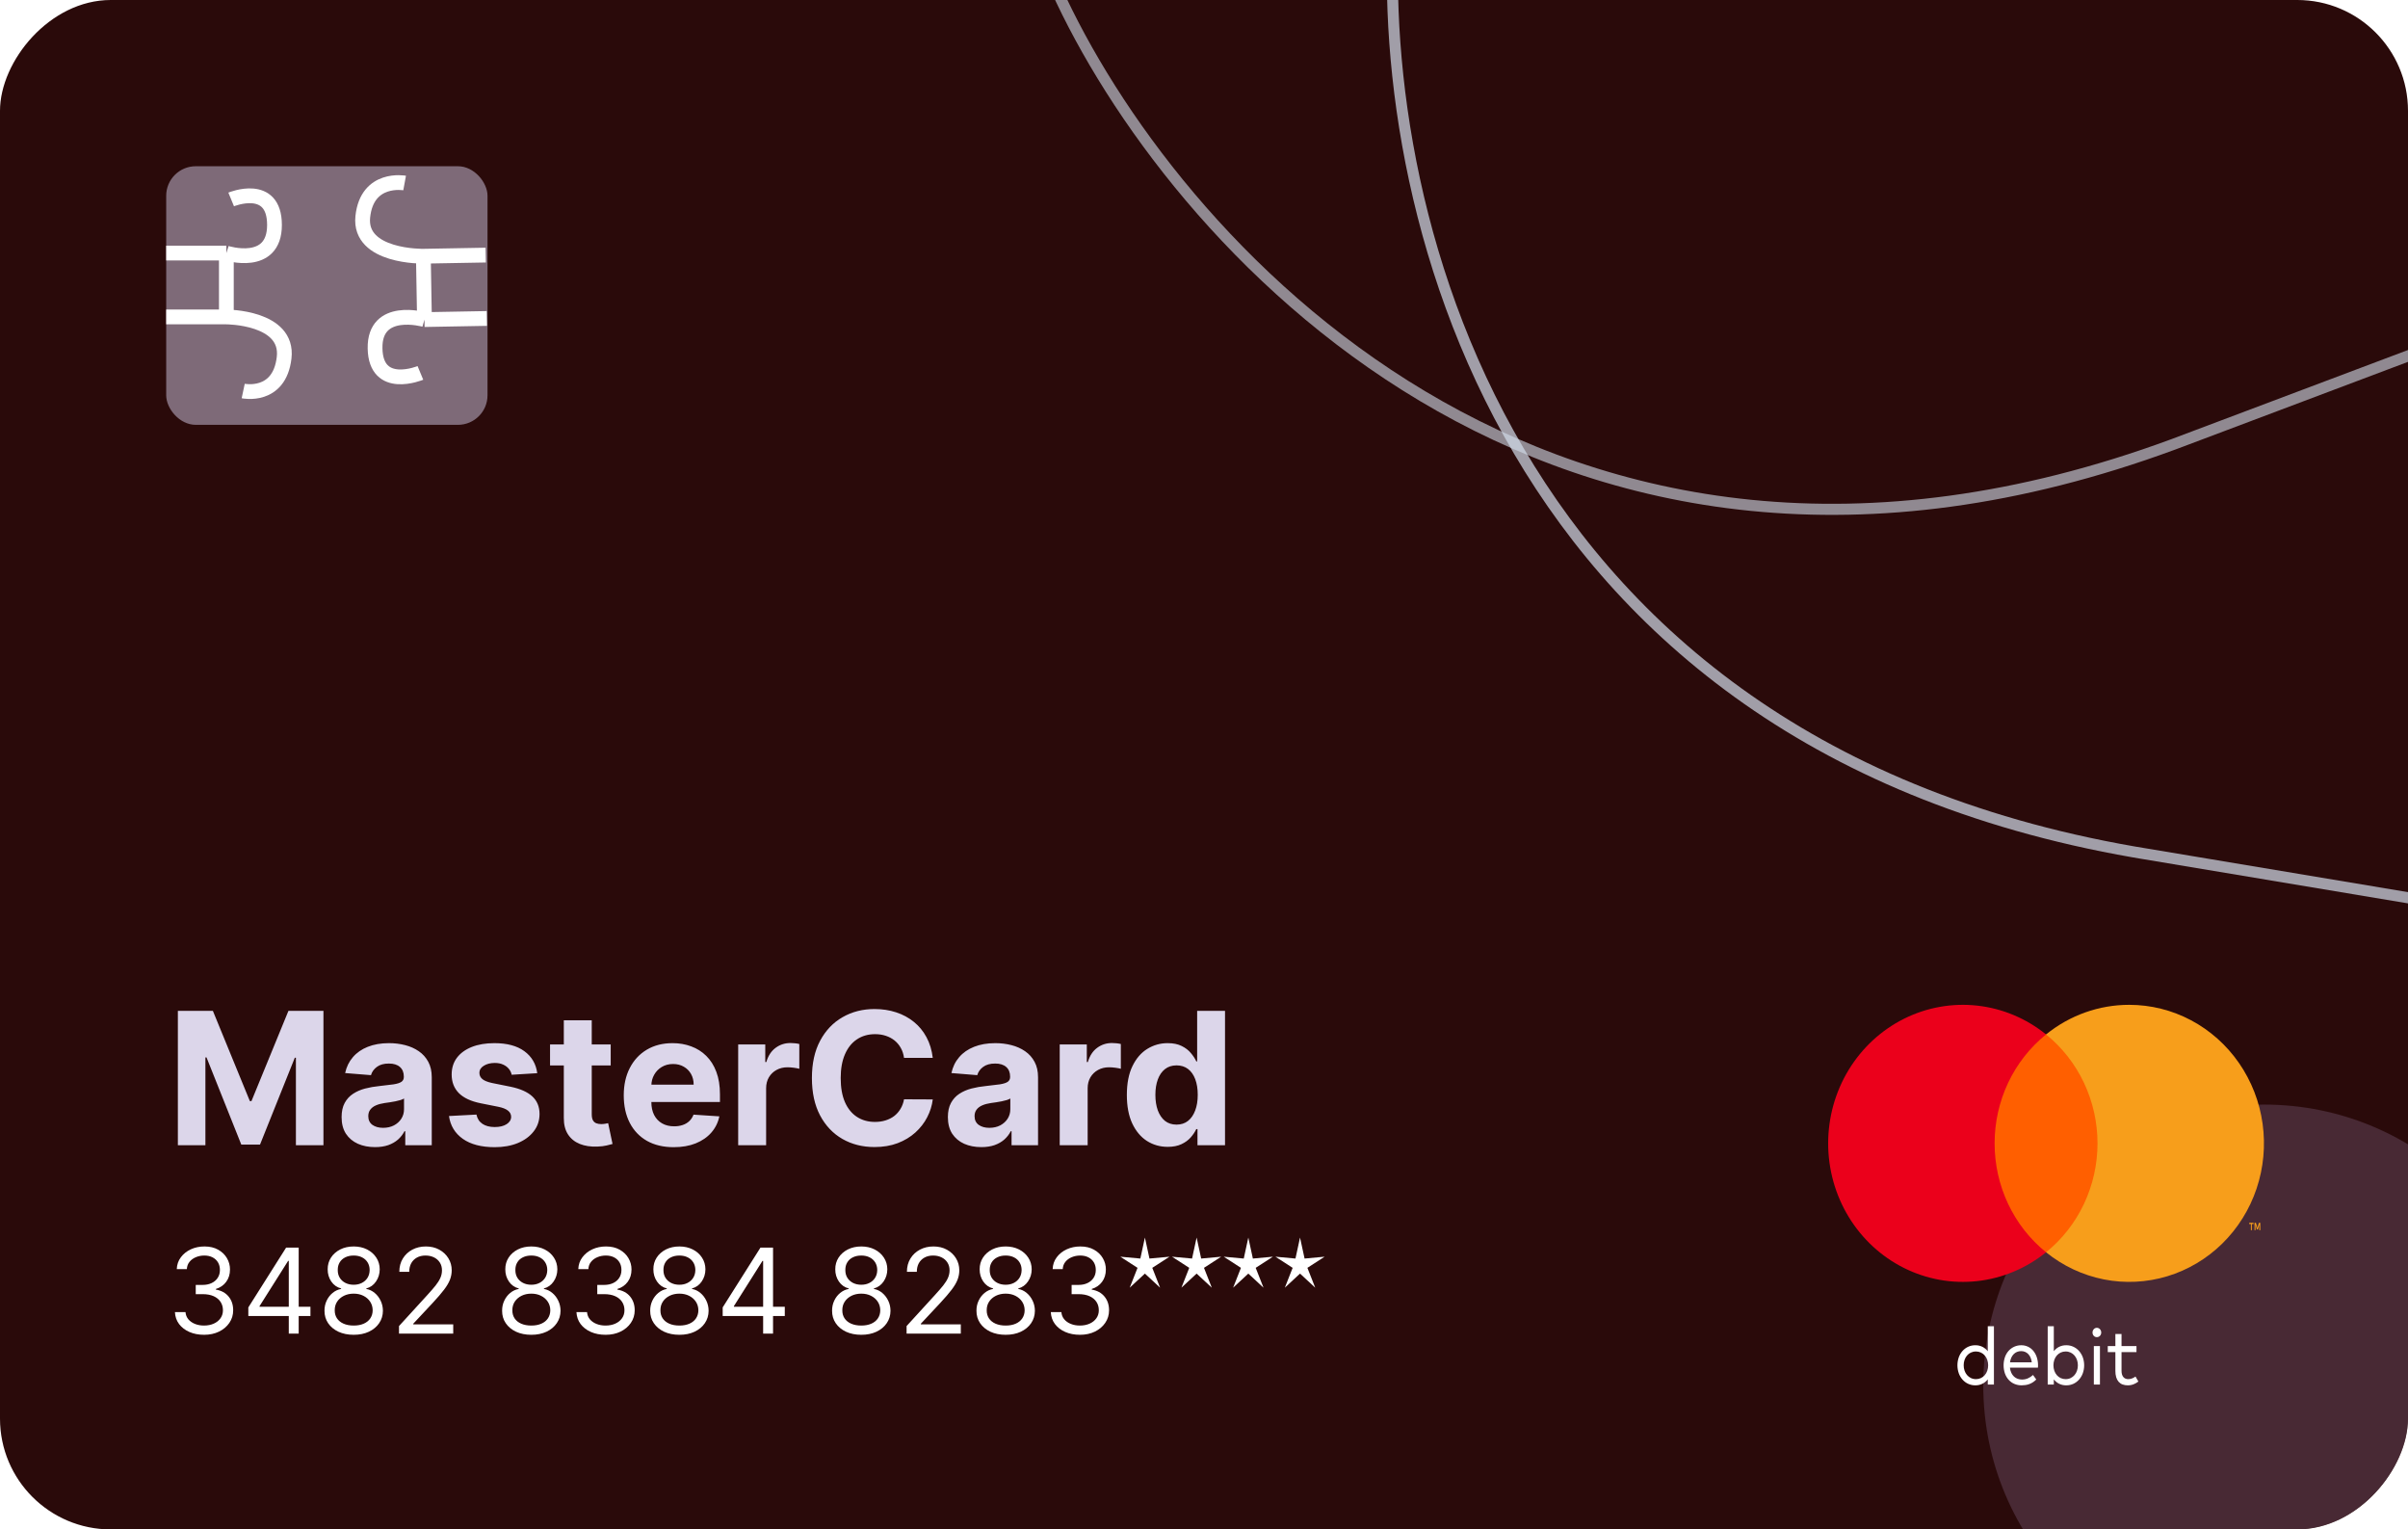 <svg width="652" height="414" viewBox="0 0 652 414" fill="none" xmlns="http://www.w3.org/2000/svg">
<g clip-path="url(#clip0_0_386)">
<rect width="652" height="414" rx="30" transform="matrix(1 0 0 -1 0 414)" fill="#2A0A0A"/>
<rect x="45" y="45" width="87" height="70" rx="8" fill="#7E6A78"/>
<path d="M62.593 53.987C62.593 53.987 74.322 49.147 74.322 60.902C74.322 72.657 61.29 68.508 61.29 68.508M61.29 68.508H45M61.29 68.508V85.794M61.29 85.794H45M61.29 85.794C61.29 85.794 78.232 85.794 76.928 96.857C75.625 107.92 65.851 105.846 65.851 105.846" stroke="white" stroke-width="4"/>
<path d="M113.83 100.943C113.83 100.943 101.756 105.965 101.553 94.3C101.351 82.634 114.93 86.509 114.93 86.509M114.93 86.509L131.814 86.206M114.93 86.509L114.632 69.355M114.632 69.355L131.516 69.052M114.632 69.355C114.632 69.355 97.072 69.67 98.231 58.667C99.391 47.664 109.558 49.541 109.558 49.541" stroke="white" stroke-width="4"/>
<path d="M48.16 273.636H57.642L67.656 298.068H68.082L78.097 273.636H87.578V310H80.121V286.332H79.819L70.408 309.822H65.33L55.92 286.243H55.618V310H48.16V273.636ZM101.547 310.515C99.807 310.515 98.257 310.213 96.895 309.609C95.534 308.994 94.457 308.088 93.664 306.893C92.883 305.685 92.492 304.182 92.492 302.383C92.492 300.868 92.77 299.595 93.326 298.565C93.883 297.536 94.64 296.707 95.599 296.08C96.558 295.452 97.647 294.979 98.866 294.659C100.097 294.339 101.388 294.115 102.737 293.984C104.323 293.819 105.602 293.665 106.572 293.523C107.543 293.369 108.247 293.144 108.685 292.848C109.123 292.552 109.342 292.114 109.342 291.534V291.428C109.342 290.303 108.987 289.433 108.277 288.817C107.578 288.202 106.584 287.894 105.294 287.894C103.933 287.894 102.849 288.196 102.045 288.8C101.24 289.392 100.707 290.137 100.447 291.037L93.451 290.469C93.806 288.812 94.504 287.379 95.546 286.172C96.588 284.953 97.931 284.018 99.576 283.366C101.234 282.704 103.151 282.372 105.329 282.372C106.845 282.372 108.295 282.55 109.68 282.905C111.076 283.26 112.313 283.81 113.39 284.556C114.479 285.302 115.338 286.261 115.965 287.433C116.592 288.593 116.906 289.983 116.906 291.605V310H109.733V306.218H109.52C109.082 307.07 108.496 307.822 107.762 308.473C107.028 309.112 106.146 309.615 105.116 309.982C104.086 310.337 102.897 310.515 101.547 310.515ZM103.714 305.295C104.826 305.295 105.809 305.076 106.661 304.638C107.513 304.188 108.182 303.584 108.667 302.827C109.153 302.069 109.395 301.211 109.395 300.252V297.358C109.159 297.512 108.833 297.654 108.419 297.784C108.016 297.902 107.561 298.015 107.052 298.121C106.543 298.216 106.034 298.305 105.525 298.388C105.016 298.459 104.554 298.524 104.14 298.583C103.252 298.713 102.477 298.92 101.814 299.205C101.151 299.489 100.636 299.873 100.269 300.359C99.902 300.832 99.719 301.424 99.719 302.134C99.719 303.164 100.091 303.951 100.837 304.496C101.595 305.028 102.554 305.295 103.714 305.295ZM145.466 290.504L138.541 290.93C138.423 290.339 138.169 289.806 137.778 289.332C137.387 288.847 136.872 288.462 136.233 288.178C135.606 287.882 134.854 287.734 133.978 287.734C132.806 287.734 131.818 287.983 131.013 288.48C130.208 288.965 129.806 289.616 129.806 290.433C129.806 291.084 130.066 291.635 130.587 292.085C131.108 292.534 132.001 292.895 133.268 293.168L138.204 294.162C140.856 294.706 142.832 295.582 144.134 296.79C145.436 297.997 146.088 299.583 146.088 301.548C146.088 303.336 145.561 304.904 144.507 306.254C143.466 307.603 142.033 308.656 140.21 309.414C138.399 310.16 136.31 310.533 133.943 310.533C130.332 310.533 127.456 309.781 125.313 308.278C123.183 306.763 121.934 304.703 121.567 302.099L129.007 301.708C129.231 302.809 129.776 303.649 130.64 304.229C131.504 304.798 132.611 305.082 133.96 305.082C135.286 305.082 136.352 304.827 137.156 304.318C137.973 303.797 138.387 303.129 138.399 302.312C138.387 301.625 138.097 301.063 137.529 300.625C136.961 300.175 136.085 299.832 134.901 299.595L130.178 298.654C127.515 298.121 125.532 297.198 124.23 295.884C122.94 294.57 122.295 292.895 122.295 290.859C122.295 289.107 122.768 287.598 123.715 286.332C124.674 285.065 126.018 284.089 127.746 283.402C129.486 282.715 131.522 282.372 133.854 282.372C137.298 282.372 140.009 283.1 141.986 284.556C143.975 286.012 145.135 287.995 145.466 290.504ZM165.357 282.727V288.409H148.933V282.727H165.357ZM152.662 276.193H160.225V301.619C160.225 302.318 160.332 302.862 160.545 303.253C160.758 303.632 161.054 303.898 161.433 304.052C161.824 304.206 162.273 304.283 162.782 304.283C163.137 304.283 163.493 304.253 163.848 304.194C164.203 304.123 164.475 304.07 164.664 304.034L165.854 309.663C165.475 309.781 164.943 309.917 164.256 310.071C163.569 310.237 162.735 310.337 161.752 310.373C159.93 310.444 158.332 310.201 156.958 309.645C155.597 309.089 154.538 308.224 153.78 307.053C153.023 305.881 152.65 304.401 152.662 302.614V276.193ZM182.42 310.533C179.615 310.533 177.2 309.964 175.176 308.828C173.163 307.68 171.613 306.058 170.524 303.963C169.435 301.856 168.89 299.364 168.89 296.488C168.89 293.683 169.435 291.22 170.524 289.102C171.613 286.983 173.146 285.331 175.123 284.148C177.111 282.964 179.443 282.372 182.118 282.372C183.917 282.372 185.592 282.662 187.143 283.242C188.706 283.81 190.067 284.669 191.227 285.817C192.399 286.965 193.31 288.409 193.961 290.149C194.612 291.877 194.938 293.902 194.938 296.222V298.299H171.909V293.612H187.818C187.818 292.522 187.581 291.558 187.108 290.717C186.634 289.877 185.977 289.22 185.137 288.746C184.308 288.261 183.343 288.018 182.243 288.018C181.094 288.018 180.076 288.285 179.189 288.817C178.313 289.338 177.626 290.043 177.129 290.93C176.632 291.806 176.377 292.783 176.365 293.86V298.317C176.365 299.666 176.614 300.832 177.111 301.815C177.62 302.797 178.336 303.555 179.26 304.087C180.183 304.62 181.278 304.886 182.544 304.886C183.385 304.886 184.154 304.768 184.853 304.531C185.551 304.295 186.149 303.939 186.646 303.466C187.143 302.992 187.522 302.412 187.782 301.726L194.778 302.188C194.423 303.868 193.695 305.336 192.594 306.591C191.505 307.834 190.096 308.804 188.368 309.503C186.652 310.189 184.669 310.533 182.42 310.533ZM199.874 310V282.727H207.207V287.486H207.491C207.988 285.793 208.823 284.515 209.995 283.651C211.167 282.775 212.516 282.337 214.043 282.337C214.422 282.337 214.83 282.36 215.268 282.408C215.706 282.455 216.091 282.52 216.422 282.603V289.315C216.067 289.208 215.576 289.113 214.949 289.031C214.321 288.948 213.747 288.906 213.226 288.906C212.114 288.906 211.119 289.149 210.243 289.634C209.379 290.108 208.693 290.771 208.184 291.623C207.686 292.475 207.438 293.458 207.438 294.57V310H199.874ZM252.559 286.367H244.782C244.64 285.361 244.35 284.467 243.912 283.686C243.474 282.893 242.912 282.218 242.226 281.662C241.539 281.106 240.746 280.679 239.846 280.384C238.959 280.088 237.994 279.94 236.952 279.94C235.07 279.94 233.431 280.407 232.034 281.342C230.637 282.266 229.554 283.615 228.785 285.391C228.015 287.154 227.631 289.297 227.631 291.818C227.631 294.411 228.015 296.589 228.785 298.352C229.566 300.116 230.655 301.448 232.052 302.347C233.448 303.247 235.064 303.697 236.899 303.697C237.929 303.697 238.882 303.561 239.758 303.288C240.645 303.016 241.433 302.62 242.119 302.099C242.806 301.566 243.374 300.921 243.824 300.163C244.285 299.406 244.605 298.542 244.782 297.571L252.559 297.607C252.358 299.276 251.855 300.885 251.05 302.436C250.257 303.975 249.186 305.354 247.836 306.573C246.499 307.781 244.901 308.739 243.042 309.45C241.196 310.148 239.107 310.497 236.775 310.497C233.531 310.497 230.631 309.763 228.074 308.295C225.529 306.828 223.517 304.703 222.037 301.921C220.57 299.139 219.836 295.772 219.836 291.818C219.836 287.853 220.581 284.479 222.073 281.697C223.564 278.916 225.589 276.797 228.145 275.341C230.702 273.873 233.579 273.139 236.775 273.139C238.882 273.139 240.835 273.435 242.634 274.027C244.445 274.619 246.049 275.483 247.446 276.619C248.843 277.744 249.979 279.123 250.855 280.756C251.743 282.39 252.311 284.26 252.559 286.367ZM265.708 310.515C263.968 310.515 262.417 310.213 261.056 309.609C259.694 308.994 258.617 308.088 257.824 306.893C257.043 305.685 256.652 304.182 256.652 302.383C256.652 300.868 256.93 299.595 257.487 298.565C258.043 297.536 258.801 296.707 259.759 296.08C260.718 295.452 261.807 294.979 263.026 294.659C264.258 294.339 265.548 294.115 266.897 293.984C268.483 293.819 269.762 293.665 270.732 293.523C271.703 293.369 272.407 293.144 272.845 292.848C273.283 292.552 273.502 292.114 273.502 291.534V291.428C273.502 290.303 273.147 289.433 272.437 288.817C271.739 288.202 270.744 287.894 269.454 287.894C268.093 287.894 267.01 288.196 266.205 288.8C265.4 289.392 264.867 290.137 264.607 291.037L257.611 290.469C257.966 288.812 258.664 287.379 259.706 286.172C260.748 284.953 262.091 284.018 263.737 283.366C265.394 282.704 267.311 282.372 269.49 282.372C271.005 282.372 272.455 282.55 273.84 282.905C275.236 283.26 276.473 283.81 277.551 284.556C278.64 285.302 279.498 286.261 280.125 287.433C280.753 288.593 281.066 289.983 281.066 291.605V310H273.893V306.218H273.68C273.242 307.07 272.656 307.822 271.922 308.473C271.188 309.112 270.306 309.615 269.276 309.982C268.247 310.337 267.057 310.515 265.708 310.515ZM267.874 305.295C268.986 305.295 269.969 305.076 270.821 304.638C271.673 304.188 272.342 303.584 272.828 302.827C273.313 302.069 273.556 301.211 273.556 300.252V297.358C273.319 297.512 272.993 297.654 272.579 297.784C272.177 297.902 271.721 298.015 271.212 298.121C270.703 298.216 270.194 298.305 269.685 298.388C269.176 298.459 268.714 298.524 268.3 298.583C267.412 298.713 266.637 298.92 265.974 299.205C265.311 299.489 264.796 299.873 264.429 300.359C264.062 300.832 263.879 301.424 263.879 302.134C263.879 303.164 264.252 303.951 264.997 304.496C265.755 305.028 266.714 305.295 267.874 305.295ZM286.934 310V282.727H294.268V287.486H294.552C295.049 285.793 295.883 284.515 297.055 283.651C298.227 282.775 299.577 282.337 301.104 282.337C301.482 282.337 301.891 282.36 302.329 282.408C302.767 282.455 303.151 282.52 303.483 282.603V289.315C303.128 289.208 302.636 289.113 302.009 289.031C301.382 288.948 300.808 288.906 300.287 288.906C299.174 288.906 298.18 289.149 297.304 289.634C296.44 290.108 295.753 290.771 295.244 291.623C294.747 292.475 294.498 293.458 294.498 294.57V310H286.934ZM316.174 310.444C314.102 310.444 312.226 309.911 310.545 308.846C308.876 307.769 307.55 306.188 306.568 304.105C305.597 302.01 305.112 299.441 305.112 296.399C305.112 293.274 305.615 290.676 306.621 288.604C307.627 286.521 308.965 284.964 310.634 283.935C312.315 282.893 314.155 282.372 316.156 282.372C317.683 282.372 318.955 282.633 319.973 283.153C321.003 283.662 321.832 284.302 322.459 285.071C323.098 285.829 323.584 286.574 323.915 287.308H324.146V273.636H331.692V310H324.235V305.632H323.915C323.56 306.39 323.057 307.141 322.406 307.887C321.767 308.621 320.932 309.231 319.902 309.716C318.884 310.201 317.641 310.444 316.174 310.444ZM318.571 304.425C319.79 304.425 320.82 304.093 321.66 303.43C322.512 302.756 323.163 301.815 323.613 300.607C324.075 299.4 324.306 297.985 324.306 296.364C324.306 294.742 324.081 293.333 323.631 292.138C323.181 290.942 322.53 290.019 321.678 289.368C320.826 288.717 319.79 288.391 318.571 288.391C317.328 288.391 316.28 288.729 315.428 289.403C314.576 290.078 313.931 291.013 313.493 292.209C313.055 293.404 312.836 294.789 312.836 296.364C312.836 297.95 313.055 299.353 313.493 300.572C313.942 301.779 314.587 302.726 315.428 303.413C316.28 304.087 317.328 304.425 318.571 304.425Z" fill="#DCD6EA"/>
<path d="M55.273 361.318C53.773 361.318 52.436 361.061 51.261 360.545C50.095 360.03 49.167 359.314 48.477 358.398C47.795 357.473 47.424 356.402 47.364 355.182H50.227C50.288 355.932 50.545 356.58 51 357.125C51.455 357.663 52.049 358.08 52.784 358.375C53.519 358.67 54.333 358.818 55.227 358.818C56.227 358.818 57.114 358.644 57.886 358.295C58.659 357.947 59.265 357.462 59.705 356.841C60.144 356.22 60.364 355.5 60.364 354.682C60.364 353.826 60.151 353.072 59.727 352.42C59.303 351.761 58.682 351.246 57.864 350.875C57.045 350.504 56.045 350.318 54.864 350.318H53V347.818H54.864C55.788 347.818 56.599 347.652 57.295 347.318C58 346.985 58.549 346.515 58.943 345.909C59.345 345.303 59.545 344.591 59.545 343.773C59.545 342.985 59.371 342.299 59.023 341.716C58.674 341.133 58.182 340.678 57.545 340.352C56.917 340.027 56.174 339.864 55.318 339.864C54.515 339.864 53.758 340.011 53.045 340.307C52.341 340.595 51.765 341.015 51.318 341.568C50.871 342.114 50.629 342.773 50.591 343.545H47.864C47.909 342.326 48.276 341.258 48.966 340.341C49.655 339.417 50.557 338.697 51.67 338.182C52.792 337.667 54.023 337.409 55.364 337.409C56.803 337.409 58.038 337.701 59.068 338.284C60.099 338.86 60.89 339.621 61.443 340.568C61.996 341.515 62.273 342.538 62.273 343.636C62.273 344.947 61.928 346.064 61.239 346.989C60.557 347.913 59.629 348.553 58.455 348.909V349.091C59.924 349.333 61.072 349.958 61.898 350.966C62.724 351.966 63.136 353.205 63.136 354.682C63.136 355.947 62.792 357.083 62.102 358.091C61.42 359.091 60.489 359.879 59.307 360.455C58.125 361.03 56.78 361.318 55.273 361.318ZM67.239 356.227V353.909L77.466 337.727H79.148V341.318H78.011L70.284 353.545V353.727H84.057V356.227H67.239ZM78.193 361V355.523V354.443V337.727H80.875V361H78.193ZM95.77 361.318C94.209 361.318 92.831 361.042 91.633 360.489C90.444 359.928 89.516 359.159 88.849 358.182C88.183 357.197 87.853 356.076 87.861 354.818C87.853 353.833 88.046 352.924 88.44 352.091C88.834 351.25 89.372 350.549 90.054 349.989C90.743 349.42 91.512 349.061 92.361 348.909V348.773C91.247 348.485 90.361 347.86 89.702 346.898C89.043 345.928 88.717 344.826 88.724 343.591C88.717 342.409 89.016 341.352 89.622 340.42C90.228 339.489 91.062 338.754 92.122 338.216C93.19 337.678 94.406 337.409 95.77 337.409C97.118 337.409 98.323 337.678 99.383 338.216C100.444 338.754 101.277 339.489 101.884 340.42C102.497 341.352 102.808 342.409 102.815 343.591C102.808 344.826 102.471 345.928 101.804 346.898C101.145 347.86 100.27 348.485 99.179 348.773V348.909C100.02 349.061 100.777 349.42 101.452 349.989C102.126 350.549 102.664 351.25 103.065 352.091C103.467 352.924 103.671 353.833 103.679 354.818C103.671 356.076 103.33 357.197 102.656 358.182C101.99 359.159 101.062 359.928 99.872 360.489C98.69 361.042 97.323 361.318 95.77 361.318ZM95.77 358.818C96.823 358.818 97.732 358.648 98.497 358.307C99.262 357.966 99.853 357.485 100.27 356.864C100.687 356.242 100.899 355.515 100.906 354.682C100.899 353.803 100.671 353.027 100.224 352.352C99.778 351.678 99.168 351.148 98.395 350.761C97.63 350.375 96.755 350.182 95.77 350.182C94.778 350.182 93.891 350.375 93.111 350.761C92.338 351.148 91.728 351.678 91.281 352.352C90.842 353.027 90.626 353.803 90.633 354.682C90.626 355.515 90.827 356.242 91.236 356.864C91.653 357.485 92.247 357.966 93.02 358.307C93.793 358.648 94.709 358.818 95.77 358.818ZM95.77 347.773C96.603 347.773 97.342 347.606 97.986 347.273C98.637 346.939 99.149 346.473 99.52 345.875C99.891 345.277 100.08 344.576 100.088 343.773C100.08 342.985 99.895 342.299 99.531 341.716C99.168 341.125 98.664 340.67 98.02 340.352C97.376 340.027 96.626 339.864 95.77 339.864C94.899 339.864 94.137 340.027 93.486 340.352C92.834 340.67 92.331 341.125 91.974 341.716C91.618 342.299 91.444 342.985 91.452 343.773C91.444 344.576 91.622 345.277 91.986 345.875C92.357 346.473 92.868 346.939 93.52 347.273C94.171 347.606 94.921 347.773 95.77 347.773ZM108.034 361V358.955L115.716 350.545C116.617 349.561 117.36 348.705 117.943 347.977C118.527 347.242 118.958 346.553 119.239 345.909C119.527 345.258 119.67 344.576 119.67 343.864C119.67 343.045 119.473 342.337 119.08 341.739C118.693 341.14 118.163 340.678 117.489 340.352C116.814 340.027 116.057 339.864 115.216 339.864C114.322 339.864 113.542 340.049 112.875 340.42C112.216 340.784 111.705 341.295 111.341 341.955C110.985 342.614 110.807 343.386 110.807 344.273H108.125C108.125 342.909 108.439 341.712 109.068 340.682C109.697 339.652 110.553 338.848 111.636 338.273C112.727 337.697 113.951 337.409 115.307 337.409C116.67 337.409 117.879 337.697 118.932 338.273C119.985 338.848 120.811 339.625 121.409 340.602C122.008 341.58 122.307 342.667 122.307 343.864C122.307 344.72 122.152 345.557 121.841 346.375C121.538 347.186 121.008 348.091 120.25 349.091C119.5 350.083 118.458 351.295 117.125 352.727L111.898 358.318V358.5H122.716V361H108.034ZM143.864 361.318C142.303 361.318 140.924 361.042 139.727 360.489C138.538 359.928 137.61 359.159 136.943 358.182C136.277 357.197 135.947 356.076 135.955 354.818C135.947 353.833 136.14 352.924 136.534 352.091C136.928 351.25 137.466 350.549 138.148 349.989C138.837 349.42 139.606 349.061 140.455 348.909V348.773C139.341 348.485 138.455 347.86 137.795 346.898C137.136 345.928 136.811 344.826 136.818 343.591C136.811 342.409 137.11 341.352 137.716 340.42C138.322 339.489 139.155 338.754 140.216 338.216C141.284 337.678 142.5 337.409 143.864 337.409C145.212 337.409 146.417 337.678 147.477 338.216C148.538 338.754 149.371 339.489 149.977 340.42C150.591 341.352 150.902 342.409 150.909 343.591C150.902 344.826 150.564 345.928 149.898 346.898C149.239 347.86 148.364 348.485 147.273 348.773V348.909C148.114 349.061 148.871 349.42 149.545 349.989C150.22 350.549 150.758 351.25 151.159 352.091C151.561 352.924 151.765 353.833 151.773 354.818C151.765 356.076 151.424 357.197 150.75 358.182C150.083 359.159 149.155 359.928 147.966 360.489C146.784 361.042 145.417 361.318 143.864 361.318ZM143.864 358.818C144.917 358.818 145.826 358.648 146.591 358.307C147.356 357.966 147.947 357.485 148.364 356.864C148.78 356.242 148.992 355.515 149 354.682C148.992 353.803 148.765 353.027 148.318 352.352C147.871 351.678 147.261 351.148 146.489 350.761C145.723 350.375 144.848 350.182 143.864 350.182C142.871 350.182 141.985 350.375 141.205 350.761C140.432 351.148 139.822 351.678 139.375 352.352C138.936 353.027 138.72 353.803 138.727 354.682C138.72 355.515 138.92 356.242 139.33 356.864C139.746 357.485 140.341 357.966 141.114 358.307C141.886 358.648 142.803 358.818 143.864 358.818ZM143.864 347.773C144.697 347.773 145.436 347.606 146.08 347.273C146.731 346.939 147.242 346.473 147.614 345.875C147.985 345.277 148.174 344.576 148.182 343.773C148.174 342.985 147.989 342.299 147.625 341.716C147.261 341.125 146.758 340.67 146.114 340.352C145.47 340.027 144.72 339.864 143.864 339.864C142.992 339.864 142.231 340.027 141.58 340.352C140.928 340.67 140.424 341.125 140.068 341.716C139.712 342.299 139.538 342.985 139.545 343.773C139.538 344.576 139.716 345.277 140.08 345.875C140.451 346.473 140.962 346.939 141.614 347.273C142.265 347.606 143.015 347.773 143.864 347.773ZM163.991 361.318C162.491 361.318 161.154 361.061 159.98 360.545C158.813 360.03 157.885 359.314 157.196 358.398C156.514 357.473 156.143 356.402 156.082 355.182H158.946C159.007 355.932 159.264 356.58 159.719 357.125C160.173 357.663 160.768 358.08 161.503 358.375C162.238 358.67 163.052 358.818 163.946 358.818C164.946 358.818 165.832 358.644 166.605 358.295C167.378 357.947 167.984 357.462 168.423 356.841C168.863 356.22 169.082 355.5 169.082 354.682C169.082 353.826 168.87 353.072 168.446 352.42C168.022 351.761 167.401 351.246 166.582 350.875C165.764 350.504 164.764 350.318 163.582 350.318H161.719V347.818H163.582C164.507 347.818 165.317 347.652 166.014 347.318C166.719 346.985 167.268 346.515 167.662 345.909C168.063 345.303 168.264 344.591 168.264 343.773C168.264 342.985 168.09 342.299 167.741 341.716C167.393 341.133 166.901 340.678 166.264 340.352C165.635 340.027 164.893 339.864 164.037 339.864C163.234 339.864 162.476 340.011 161.764 340.307C161.06 340.595 160.484 341.015 160.037 341.568C159.59 342.114 159.348 342.773 159.31 343.545H156.582C156.628 342.326 156.995 341.258 157.685 340.341C158.374 339.417 159.276 338.697 160.389 338.182C161.51 337.667 162.741 337.409 164.082 337.409C165.522 337.409 166.757 337.701 167.787 338.284C168.817 338.86 169.609 339.621 170.162 340.568C170.715 341.515 170.991 342.538 170.991 343.636C170.991 344.947 170.647 346.064 169.957 346.989C169.276 347.913 168.348 348.553 167.173 348.909V349.091C168.643 349.333 169.791 349.958 170.616 350.966C171.442 351.966 171.855 353.205 171.855 354.682C171.855 355.947 171.51 357.083 170.821 358.091C170.139 359.091 169.207 359.879 168.026 360.455C166.844 361.03 165.499 361.318 163.991 361.318ZM183.957 361.318C182.397 361.318 181.018 361.042 179.821 360.489C178.632 359.928 177.704 359.159 177.037 358.182C176.37 357.197 176.041 356.076 176.048 354.818C176.041 353.833 176.234 352.924 176.628 352.091C177.022 351.25 177.56 350.549 178.241 349.989C178.931 349.42 179.7 349.061 180.548 348.909V348.773C179.435 348.485 178.548 347.86 177.889 346.898C177.23 345.928 176.904 344.826 176.912 343.591C176.904 342.409 177.204 341.352 177.81 340.42C178.416 339.489 179.249 338.754 180.31 338.216C181.378 337.678 182.594 337.409 183.957 337.409C185.306 337.409 186.51 337.678 187.571 338.216C188.632 338.754 189.465 339.489 190.071 340.42C190.685 341.352 190.995 342.409 191.003 343.591C190.995 344.826 190.658 345.928 189.991 346.898C189.332 347.86 188.457 348.485 187.366 348.773V348.909C188.207 349.061 188.965 349.42 189.639 349.989C190.313 350.549 190.851 351.25 191.253 352.091C191.654 352.924 191.859 353.833 191.866 354.818C191.859 356.076 191.518 357.197 190.844 358.182C190.177 359.159 189.249 359.928 188.06 360.489C186.878 361.042 185.51 361.318 183.957 361.318ZM183.957 358.818C185.01 358.818 185.92 358.648 186.685 358.307C187.45 357.966 188.041 357.485 188.457 356.864C188.874 356.242 189.086 355.515 189.094 354.682C189.086 353.803 188.859 353.027 188.412 352.352C187.965 351.678 187.355 351.148 186.582 350.761C185.817 350.375 184.942 350.182 183.957 350.182C182.965 350.182 182.079 350.375 181.298 350.761C180.526 351.148 179.916 351.678 179.469 352.352C179.029 353.027 178.813 353.803 178.821 354.682C178.813 355.515 179.014 356.242 179.423 356.864C179.84 357.485 180.435 357.966 181.207 358.307C181.98 358.648 182.897 358.818 183.957 358.818ZM183.957 347.773C184.791 347.773 185.529 347.606 186.173 347.273C186.825 346.939 187.336 346.473 187.707 345.875C188.079 345.277 188.268 344.576 188.276 343.773C188.268 342.985 188.082 342.299 187.719 341.716C187.355 341.125 186.851 340.67 186.207 340.352C185.563 340.027 184.813 339.864 183.957 339.864C183.086 339.864 182.325 340.027 181.673 340.352C181.022 340.67 180.518 341.125 180.162 341.716C179.806 342.299 179.632 342.985 179.639 343.773C179.632 344.576 179.81 345.277 180.173 345.875C180.545 346.473 181.056 346.939 181.707 347.273C182.359 347.606 183.109 347.773 183.957 347.773ZM195.676 356.227V353.909L205.903 337.727H207.585V341.318H206.449L198.722 353.545V353.727H212.494V356.227H195.676ZM206.631 361V355.523V354.443V337.727H209.312V361H206.631ZM233.207 361.318C231.647 361.318 230.268 361.042 229.071 360.489C227.882 359.928 226.954 359.159 226.287 358.182C225.62 357.197 225.291 356.076 225.298 354.818C225.291 353.833 225.484 352.924 225.878 352.091C226.272 351.25 226.81 350.549 227.491 349.989C228.181 349.42 228.95 349.061 229.798 348.909V348.773C228.685 348.485 227.798 347.86 227.139 346.898C226.48 345.928 226.154 344.826 226.162 343.591C226.154 342.409 226.454 341.352 227.06 340.42C227.666 339.489 228.499 338.754 229.56 338.216C230.628 337.678 231.844 337.409 233.207 337.409C234.556 337.409 235.76 337.678 236.821 338.216C237.882 338.754 238.715 339.489 239.321 340.42C239.935 341.352 240.245 342.409 240.253 343.591C240.245 344.826 239.908 345.928 239.241 346.898C238.582 347.86 237.707 348.485 236.616 348.773V348.909C237.457 349.061 238.215 349.42 238.889 349.989C239.563 350.549 240.101 351.25 240.503 352.091C240.904 352.924 241.109 353.833 241.116 354.818C241.109 356.076 240.768 357.197 240.094 358.182C239.427 359.159 238.499 359.928 237.31 360.489C236.128 361.042 234.76 361.318 233.207 361.318ZM233.207 358.818C234.26 358.818 235.17 358.648 235.935 358.307C236.7 357.966 237.291 357.485 237.707 356.864C238.124 356.242 238.336 355.515 238.344 354.682C238.336 353.803 238.109 353.027 237.662 352.352C237.215 351.678 236.605 351.148 235.832 350.761C235.067 350.375 234.192 350.182 233.207 350.182C232.215 350.182 231.329 350.375 230.548 350.761C229.776 351.148 229.166 351.678 228.719 352.352C228.279 353.027 228.063 353.803 228.071 354.682C228.063 355.515 228.264 356.242 228.673 356.864C229.09 357.485 229.685 357.966 230.457 358.307C231.23 358.648 232.147 358.818 233.207 358.818ZM233.207 347.773C234.041 347.773 234.779 347.606 235.423 347.273C236.075 346.939 236.586 346.473 236.957 345.875C237.329 345.277 237.518 344.576 237.526 343.773C237.518 342.985 237.332 342.299 236.969 341.716C236.605 341.125 236.101 340.67 235.457 340.352C234.813 340.027 234.063 339.864 233.207 339.864C232.336 339.864 231.575 340.027 230.923 340.352C230.272 340.67 229.768 341.125 229.412 341.716C229.056 342.299 228.882 342.985 228.889 343.773C228.882 344.576 229.06 345.277 229.423 345.875C229.795 346.473 230.306 346.939 230.957 347.273C231.609 347.606 232.359 347.773 233.207 347.773ZM245.472 361V358.955L253.153 350.545C254.055 349.561 254.797 348.705 255.381 347.977C255.964 347.242 256.396 346.553 256.676 345.909C256.964 345.258 257.108 344.576 257.108 343.864C257.108 343.045 256.911 342.337 256.517 341.739C256.131 341.14 255.6 340.678 254.926 340.352C254.252 340.027 253.494 339.864 252.653 339.864C251.759 339.864 250.979 340.049 250.312 340.42C249.653 340.784 249.142 341.295 248.778 341.955C248.422 342.614 248.244 343.386 248.244 344.273H245.562C245.562 342.909 245.877 341.712 246.506 340.682C247.134 339.652 247.991 338.848 249.074 338.273C250.165 337.697 251.388 337.409 252.744 337.409C254.108 337.409 255.316 337.697 256.369 338.273C257.422 338.848 258.248 339.625 258.847 340.602C259.445 341.58 259.744 342.667 259.744 343.864C259.744 344.72 259.589 345.557 259.278 346.375C258.975 347.186 258.445 348.091 257.688 349.091C256.938 350.083 255.896 351.295 254.562 352.727L249.335 358.318V358.5H260.153V361H245.472ZM272.301 361.318C270.741 361.318 269.362 361.042 268.165 360.489C266.975 359.928 266.047 359.159 265.381 358.182C264.714 357.197 264.384 356.076 264.392 354.818C264.384 353.833 264.578 352.924 264.972 352.091C265.366 351.25 265.903 350.549 266.585 349.989C267.275 349.42 268.044 349.061 268.892 348.909V348.773C267.778 348.485 266.892 347.86 266.233 346.898C265.574 345.928 265.248 344.826 265.256 343.591C265.248 342.409 265.547 341.352 266.153 340.42C266.759 339.489 267.593 338.754 268.653 338.216C269.722 337.678 270.938 337.409 272.301 337.409C273.65 337.409 274.854 337.678 275.915 338.216C276.975 338.754 277.809 339.489 278.415 340.42C279.028 341.352 279.339 342.409 279.347 343.591C279.339 344.826 279.002 345.928 278.335 346.898C277.676 347.86 276.801 348.485 275.71 348.773V348.909C276.551 349.061 277.309 349.42 277.983 349.989C278.657 350.549 279.195 351.25 279.597 352.091C279.998 352.924 280.203 353.833 280.21 354.818C280.203 356.076 279.862 357.197 279.188 358.182C278.521 359.159 277.593 359.928 276.403 360.489C275.222 361.042 273.854 361.318 272.301 361.318ZM272.301 358.818C273.354 358.818 274.263 358.648 275.028 358.307C275.794 357.966 276.384 357.485 276.801 356.864C277.218 356.242 277.43 355.515 277.438 354.682C277.43 353.803 277.203 353.027 276.756 352.352C276.309 351.678 275.699 351.148 274.926 350.761C274.161 350.375 273.286 350.182 272.301 350.182C271.309 350.182 270.422 350.375 269.642 350.761C268.869 351.148 268.259 351.678 267.812 352.352C267.373 353.027 267.157 353.803 267.165 354.682C267.157 355.515 267.358 356.242 267.767 356.864C268.184 357.485 268.778 357.966 269.551 358.307C270.324 358.648 271.241 358.818 272.301 358.818ZM272.301 347.773C273.134 347.773 273.873 347.606 274.517 347.273C275.169 346.939 275.68 346.473 276.051 345.875C276.422 345.277 276.612 344.576 276.619 343.773C276.612 342.985 276.426 342.299 276.062 341.716C275.699 341.125 275.195 340.67 274.551 340.352C273.907 340.027 273.157 339.864 272.301 339.864C271.43 339.864 270.669 340.027 270.017 340.352C269.366 340.67 268.862 341.125 268.506 341.716C268.15 342.299 267.975 342.985 267.983 343.773C267.975 344.576 268.153 345.277 268.517 345.875C268.888 346.473 269.4 346.939 270.051 347.273C270.703 347.606 271.453 347.773 272.301 347.773ZM292.429 361.318C290.929 361.318 289.592 361.061 288.418 360.545C287.251 360.03 286.323 359.314 285.634 358.398C284.952 357.473 284.58 356.402 284.52 355.182H287.384C287.444 355.932 287.702 356.58 288.156 357.125C288.611 357.663 289.205 358.08 289.94 358.375C290.675 358.67 291.49 358.818 292.384 358.818C293.384 358.818 294.27 358.644 295.043 358.295C295.815 357.947 296.421 357.462 296.861 356.841C297.3 356.22 297.52 355.5 297.52 354.682C297.52 353.826 297.308 353.072 296.884 352.42C296.459 351.761 295.838 351.246 295.02 350.875C294.202 350.504 293.202 350.318 292.02 350.318H290.156V347.818H292.02C292.944 347.818 293.755 347.652 294.452 347.318C295.156 346.985 295.705 346.515 296.099 345.909C296.501 345.303 296.702 344.591 296.702 343.773C296.702 342.985 296.527 342.299 296.179 341.716C295.83 341.133 295.338 340.678 294.702 340.352C294.073 340.027 293.33 339.864 292.474 339.864C291.671 339.864 290.914 340.011 290.202 340.307C289.497 340.595 288.921 341.015 288.474 341.568C288.027 342.114 287.785 342.773 287.747 343.545H285.02C285.065 342.326 285.433 341.258 286.122 340.341C286.812 339.417 287.713 338.697 288.827 338.182C289.948 337.667 291.179 337.409 292.52 337.409C293.959 337.409 295.194 337.701 296.224 338.284C297.255 338.86 298.046 339.621 298.599 340.568C299.152 341.515 299.429 342.538 299.429 343.636C299.429 344.947 299.084 346.064 298.395 346.989C297.713 347.913 296.785 348.553 295.611 348.909V349.091C297.08 349.333 298.228 349.958 299.054 350.966C299.88 351.966 300.293 353.205 300.293 354.682C300.293 355.947 299.948 357.083 299.259 358.091C298.577 359.091 297.645 359.879 296.463 360.455C295.281 361.03 293.937 361.318 292.429 361.318Z" fill="white"/>
<path d="M310 335L311.234 340.68L316.657 340.182L311.997 343.195L314.114 348.568L310 344.75L305.886 348.568L308.003 343.195L303.343 340.182L308.766 340.68L310 335Z" fill="white"/>
<path d="M324 335L325.234 340.68L330.657 340.182L325.997 343.195L328.114 348.568L324 344.75L319.886 348.568L322.003 343.195L317.343 340.182L322.766 340.68L324 335Z" fill="white"/>
<path d="M338 335L339.234 340.68L344.657 340.182L339.997 343.195L342.114 348.568L338 344.75L333.886 348.568L336.003 343.195L331.343 340.182L336.766 340.68L338 335Z" fill="white"/>
<path d="M352 335L353.234 340.68L358.657 340.182L353.997 343.195L356.114 348.568L352 344.75L347.886 348.568L350.003 343.195L345.343 340.182L350.766 340.68L352 335Z" fill="white"/>
<path opacity="0.7" d="M378.035 -28C370.566 45.52 400.181 199.684 577.755 230.611M577.755 230.611C578.512 230.743 579.272 230.873 580.035 231C759.635 261 653.348 243.241 577.755 230.611Z" stroke="#D4DDEB" stroke-width="3"/>
<path opacity="0.6" d="M285.895 -3.133C316.338 64.203 419.334 182.675 588.441 120.292M588.441 120.292C589.162 120.026 589.885 119.756 590.608 119.484C761.003 55.282 660.161 93.272 588.441 120.292Z" stroke="#D4DDEB" stroke-width="3"/>
<g opacity="0.5" filter="url(#filter0_f_0_386)">
<circle cx="613" cy="375" r="76" fill="#66475D"/>
</g>
<path d="M534.82 364.15C535.502 364.133 536.178 364.283 536.799 364.589C537.345 364.868 537.83 365.272 538.219 365.772V359H539.884V374.779H538.219V373.387C537.827 373.882 537.343 374.281 536.799 374.559C536.178 374.865 535.502 375.016 534.82 374.999C534.168 375.004 533.523 374.866 532.922 374.592C532.346 374.332 531.825 373.948 531.39 373.464C530.95 372.97 530.603 372.387 530.37 371.749C529.877 370.348 529.877 368.8 530.37 367.399C530.603 366.761 530.95 366.178 531.39 365.684C531.825 365.2 532.347 364.816 532.922 364.555C533.523 364.282 534.169 364.145 534.82 364.15ZM535.013 365.838C534.544 365.831 534.079 365.93 533.648 366.128C533.25 366.313 532.892 366.585 532.598 366.928C532.304 367.273 532.076 367.677 531.928 368.117C531.77 368.584 531.691 369.077 531.695 369.574C531.691 370.072 531.772 370.565 531.933 371.031C532.084 371.471 532.313 371.875 532.608 372.22C532.903 372.564 533.261 372.838 533.658 373.025C534.085 373.227 534.547 373.328 535.013 373.322C535.473 373.328 535.929 373.231 536.352 373.037C536.747 372.855 537.104 372.586 537.397 372.248C537.694 371.903 537.924 371.499 538.077 371.059C538.402 370.102 538.402 369.052 538.077 368.095C537.923 367.657 537.692 367.255 537.397 366.911C537.103 366.573 536.747 366.305 536.352 366.123C535.929 365.929 535.473 365.832 535.013 365.838ZM547.291 364.15C547.915 364.143 548.534 364.278 549.107 364.544C549.651 364.799 550.139 365.177 550.538 365.651C550.949 366.149 551.268 366.727 551.477 367.355C551.71 368.057 551.828 368.796 551.827 369.541C551.827 369.659 551.823 369.774 551.816 369.887C551.81 369.999 551.803 370.107 551.796 370.209H544.216C544.264 370.701 544.393 371.18 544.597 371.623C544.776 372.006 545.022 372.348 545.322 372.631C545.613 372.902 545.951 373.107 546.317 373.234C546.697 373.367 547.094 373.434 547.494 373.432C548.043 373.436 548.587 373.324 549.097 373.102C549.597 372.883 550.06 372.576 550.467 372.193L551.35 373.42C551.068 373.707 550.758 373.96 550.426 374.177C550.119 374.376 549.792 374.539 549.452 374.664C549.122 374.784 548.782 374.87 548.437 374.921C548.091 374.972 547.742 374.998 547.392 374.999C546.717 375.007 546.047 374.875 545.418 374.609C544.836 374.362 544.309 373.985 543.871 373.502C543.43 373.011 543.087 372.427 542.861 371.788C542.381 370.363 542.381 368.802 542.861 367.377C543.084 366.739 543.424 366.155 543.861 365.662C544.291 365.184 544.808 364.806 545.378 364.55C545.984 364.279 546.635 364.143 547.291 364.15ZM547.26 365.739C546.865 365.733 546.472 365.809 546.103 365.964C545.769 366.106 545.464 366.318 545.205 366.588C544.946 366.864 544.733 367.186 544.576 367.541C544.406 367.927 544.291 368.339 544.237 368.763H550.132C550.085 368.331 549.977 367.911 549.812 367.515C549.665 367.159 549.459 366.836 549.204 366.561C548.956 366.298 548.663 366.091 548.341 365.953C547.997 365.807 547.63 365.735 547.26 365.739ZM559.499 364.15C560.148 364.144 560.792 364.282 561.39 364.555C561.964 364.818 562.483 365.201 562.916 365.684C563.358 366.179 563.706 366.761 563.942 367.399C564.443 368.798 564.443 370.349 563.942 371.749C563.706 372.387 563.358 372.97 562.916 373.464C562.483 373.947 561.964 374.331 561.39 374.592C560.792 374.866 560.148 375.004 559.499 374.999C558.813 375.016 558.133 374.866 557.509 374.559C556.966 374.283 556.485 373.883 556.098 373.387V374.779H554.444V359H556.098V365.761C556.485 365.265 556.966 364.865 557.509 364.589C558.133 364.282 558.813 364.132 559.499 364.15ZM559.305 365.838C558.845 365.832 558.388 365.929 557.965 366.123C557.57 366.305 557.215 366.573 556.921 366.911C556.626 367.255 556.395 367.657 556.241 368.095C555.915 369.052 555.915 370.102 556.241 371.059C556.394 371.499 556.625 371.903 556.921 372.248C557.214 372.586 557.57 372.855 557.965 373.037C558.388 373.231 558.845 373.328 559.305 373.322C559.773 373.329 560.237 373.228 560.665 373.025C561.06 372.836 561.416 372.562 561.711 372.22C562.004 371.875 562.231 371.471 562.379 371.031C562.537 370.565 562.617 370.071 562.613 369.574C562.617 369.077 562.536 368.583 562.375 368.117C562.223 367.677 561.993 367.274 561.699 366.928C561.406 366.587 561.051 366.314 560.655 366.128C560.229 365.93 559.769 365.831 559.305 365.838ZM567.747 359.427C568.062 359.426 568.365 359.56 568.589 359.8C568.701 359.919 568.788 360.06 568.848 360.217C568.907 360.373 568.937 360.54 568.935 360.709C568.936 360.879 568.905 361.047 568.843 361.203C568.784 361.354 568.697 361.49 568.588 361.604C568.48 361.718 568.351 361.806 568.209 361.866C568.062 361.928 567.905 361.96 567.747 361.958C567.591 361.96 567.436 361.928 567.291 361.866C567.152 361.806 567.026 361.716 566.92 361.603C566.815 361.488 566.731 361.352 566.672 361.203C566.61 361.047 566.579 360.879 566.58 360.709C566.579 360.536 566.61 360.364 566.672 360.205C566.731 360.055 566.816 359.917 566.92 359.8C567.028 359.681 567.157 359.587 567.299 359.523C567.441 359.459 567.593 359.426 567.747 359.427ZM568.589 374.779H566.936V364.369H568.589V374.779ZM578.482 366.002H574.433V371.076C574.426 371.419 574.473 371.762 574.571 372.088C574.65 372.348 574.779 372.585 574.951 372.785C575.111 372.966 575.307 373.104 575.525 373.19C575.757 373.28 576.003 373.325 576.25 373.322C576.606 373.322 576.96 373.255 577.295 373.125C577.621 372.999 577.932 372.83 578.218 372.62L579 373.968C578.606 374.273 578.176 374.52 577.721 374.702C577.205 374.906 576.658 375.007 576.108 374.999C575.632 375.006 575.159 374.926 574.708 374.762C574.31 374.616 573.95 374.37 573.657 374.045C573.357 373.699 573.131 373.286 572.998 372.834C572.836 372.276 572.758 371.693 572.769 371.108V366.002H570.71V364.369H572.769V361.104H574.433V364.369H578.482V366.002Z" fill="white"/>
<path d="M570 280H538V339H570V280Z" fill="#FF5F00"/>
<path d="M540.069 309.5C540.064 303.821 541.316 298.215 543.729 293.107C546.143 287.999 549.655 283.523 554 280.017C548.621 275.669 542.16 272.965 535.357 272.214C528.553 271.463 521.682 272.696 515.528 275.771C509.374 278.847 504.185 283.641 500.555 289.605C496.925 295.569 495 302.464 495 309.5C495 316.536 496.925 323.431 500.555 329.395C504.185 335.359 509.374 340.153 515.528 343.229C521.682 346.304 528.553 347.537 535.357 346.786C542.16 346.035 548.621 343.331 554 338.983C549.655 335.478 546.143 331.001 543.729 325.893C541.316 320.785 540.064 315.179 540.069 309.5Z" fill="#EB001B"/>
<path d="M609.714 333V331.341H610.176V331.003H609V331.341H609.462V333H609.714ZM612 333V331H611.639L611.224 332.376L610.809 331H610.448V333H610.703V331.491L611.091 332.792H611.356L611.745 331.488V333H612Z" fill="#F79E1B"/>
<path d="M576.535 272C568.359 271.987 560.42 274.812 554 280.017C558.341 283.526 561.849 288.003 564.263 293.11C566.676 298.217 567.93 303.821 567.93 309.5C567.93 315.178 566.676 320.782 564.263 325.889C561.849 330.996 558.341 335.473 554 338.982C558.57 342.676 563.932 345.194 569.64 346.324C575.348 347.454 581.236 347.164 586.813 345.479C592.391 343.794 597.496 340.762 601.702 336.636C605.908 332.511 609.095 327.411 610.996 321.761C612.896 316.112 613.456 310.077 612.629 304.16C611.801 298.243 609.609 292.616 606.237 287.747C602.865 282.877 598.41 278.908 593.243 276.169C588.076 273.429 582.348 272 576.535 272Z" fill="#F79E1B"/>
</g>
<defs>
<filter id="filter0_f_0_386" x="427" y="189" width="372" height="372" filterUnits="userSpaceOnUse" color-interpolation-filters="sRGB">
<feFlood flood-opacity="0" result="BackgroundImageFix"/>
<feBlend mode="normal" in="SourceGraphic" in2="BackgroundImageFix" result="shape"/>
<feGaussianBlur stdDeviation="55" result="effect1_foregroundBlur_0_386"/>
</filter>
<clipPath id="clip0_0_386">
<rect width="652" height="414" rx="30" transform="matrix(1 0 0 -1 0 414)" fill="white"/>
</clipPath>
</defs>
</svg>
